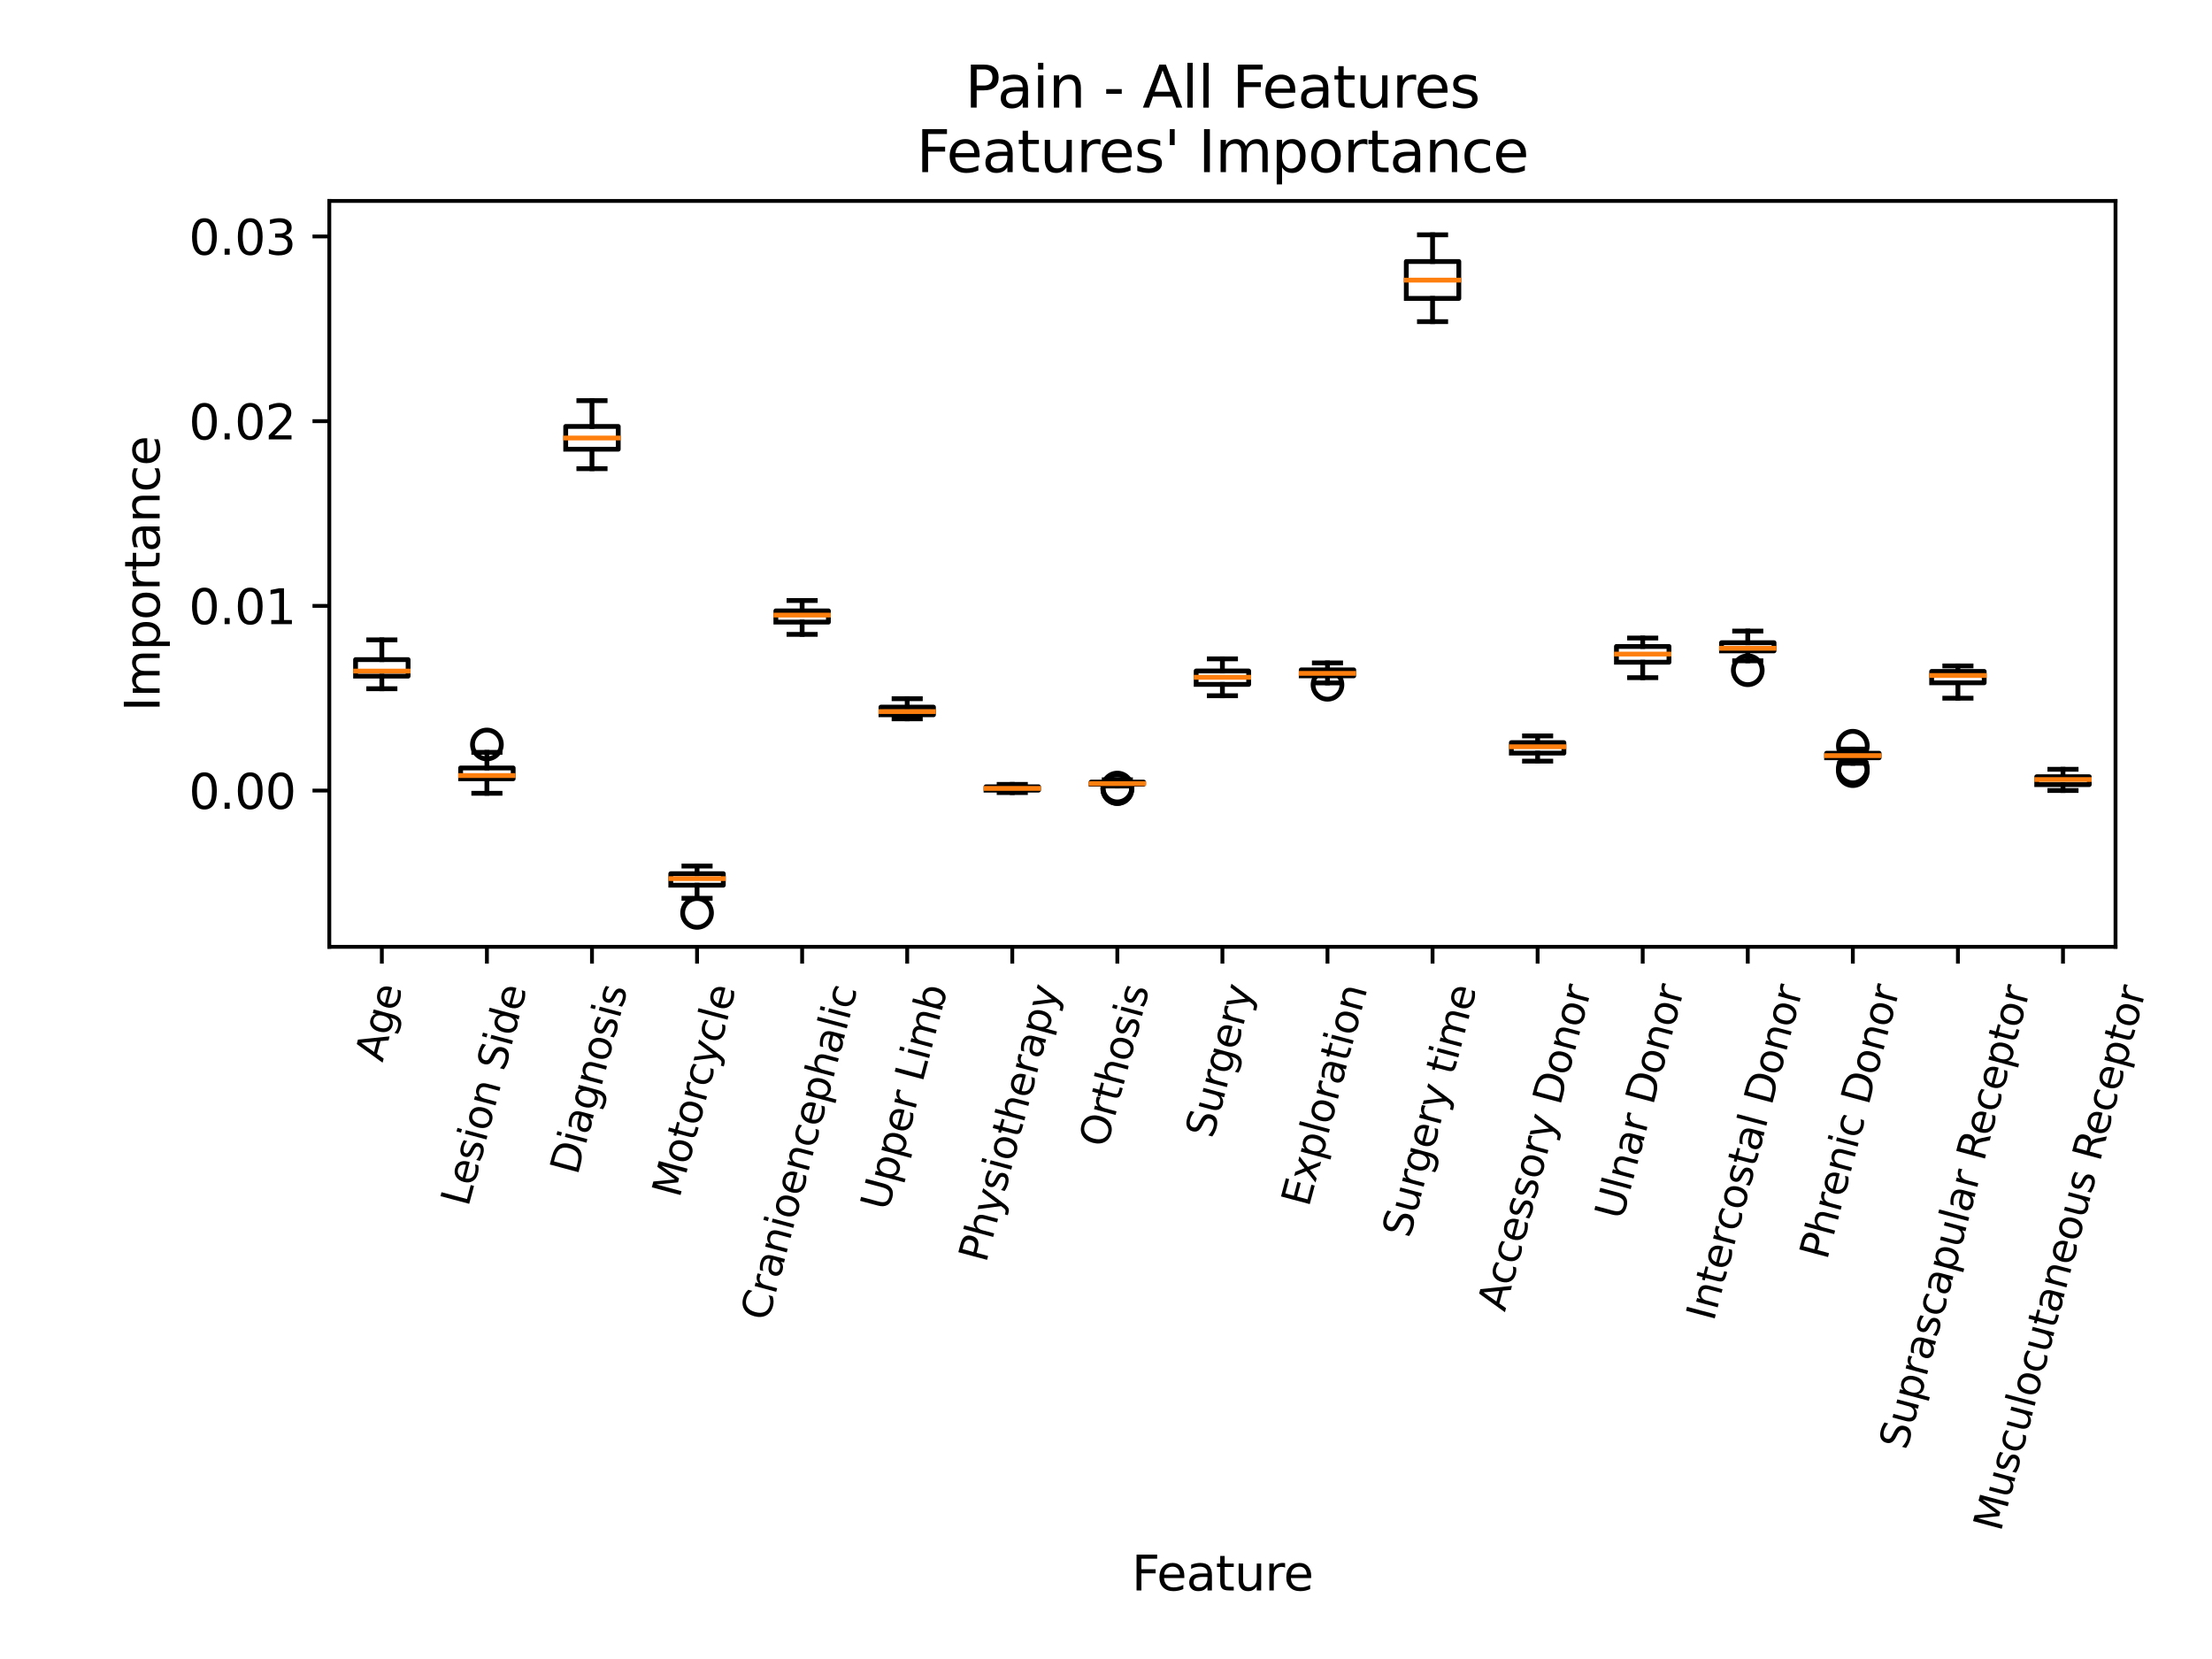 <?xml version="1.0" encoding="utf-8" standalone="no"?>
<!DOCTYPE svg PUBLIC "-//W3C//DTD SVG 1.1//EN"
  "http://www.w3.org/Graphics/SVG/1.1/DTD/svg11.dtd">
<svg xmlns:xlink="http://www.w3.org/1999/xlink" width="460.8pt" height="345.6pt" viewBox="0 0 460.8 345.6" xmlns="http://www.w3.org/2000/svg" version="1.1">
 <defs>
  <style type="text/css">*{stroke-linejoin: round; stroke-linecap: butt}</style>
 </defs>
 <g id="figure_1">
  <g id="patch_1">
   <path d="M 0 345.6 
L 460.8 345.6 
L 460.8 0 
L 0 0 
z
" style="fill: #ffffff"/>
  </g>
  <g id="axes_1">
   <g id="patch_2">
    <path d="M 68.6 197.241 
L 440.702 197.241 
L 440.702 41.856 
L 68.6 41.856 
z
" style="fill: #ffffff"/>
   </g>
   <g id="matplotlib.axis_1">
    <g id="xtick_1">
     <g id="line2d_1">
      <defs>
       <path id="m60491f7a2f" d="M 0 0 
L 0 3.5 
" style="stroke: #000000; stroke-width: 0.8"/>
      </defs>
      <g>
       <use xlink:href="#m60491f7a2f" x="79.544" y="197.241" style="stroke: #000000; stroke-width: 0.8"/>
      </g>
     </g>
     <g id="text_1">
      <!-- Age -->
      <g transform="translate(79.679 221.442)rotate(-75)scale(0.083 -0.083)">
       <defs>
        <path id="DejaVuSans-41" d="M 2188 4044 
L 1331 1722 
L 3047 1722 
L 2188 4044 
z
M 1831 4666 
L 2547 4666 
L 4325 0 
L 3669 0 
L 3244 1197 
L 1141 1197 
L 716 0 
L 50 0 
L 1831 4666 
z
" transform="scale(0.016)"/>
        <path id="DejaVuSans-67" d="M 2906 1791 
Q 2906 2416 2648 2759 
Q 2391 3103 1925 3103 
Q 1463 3103 1205 2759 
Q 947 2416 947 1791 
Q 947 1169 1205 825 
Q 1463 481 1925 481 
Q 2391 481 2648 825 
Q 2906 1169 2906 1791 
z
M 3481 434 
Q 3481 -459 3084 -895 
Q 2688 -1331 1869 -1331 
Q 1566 -1331 1297 -1286 
Q 1028 -1241 775 -1147 
L 775 -588 
Q 1028 -725 1275 -790 
Q 1522 -856 1778 -856 
Q 2344 -856 2625 -561 
Q 2906 -266 2906 331 
L 2906 616 
Q 2728 306 2450 153 
Q 2172 0 1784 0 
Q 1141 0 747 490 
Q 353 981 353 1791 
Q 353 2603 747 3093 
Q 1141 3584 1784 3584 
Q 2172 3584 2450 3431 
Q 2728 3278 2906 2969 
L 2906 3500 
L 3481 3500 
L 3481 434 
z
" transform="scale(0.016)"/>
        <path id="DejaVuSans-65" d="M 3597 1894 
L 3597 1613 
L 953 1613 
Q 991 1019 1311 708 
Q 1631 397 2203 397 
Q 2534 397 2845 478 
Q 3156 559 3463 722 
L 3463 178 
Q 3153 47 2828 -22 
Q 2503 -91 2169 -91 
Q 1331 -91 842 396 
Q 353 884 353 1716 
Q 353 2575 817 3079 
Q 1281 3584 2069 3584 
Q 2775 3584 3186 3129 
Q 3597 2675 3597 1894 
z
M 3022 2063 
Q 3016 2534 2758 2815 
Q 2500 3097 2075 3097 
Q 1594 3097 1305 2825 
Q 1016 2553 972 2059 
L 3022 2063 
z
" transform="scale(0.016)"/>
       </defs>
       <use xlink:href="#DejaVuSans-41"/>
       <use xlink:href="#DejaVuSans-67" x="68.408"/>
       <use xlink:href="#DejaVuSans-65" x="131.885"/>
      </g>
     </g>
    </g>
    <g id="xtick_2">
     <g id="line2d_2">
      <g>
       <use xlink:href="#m60491f7a2f" x="101.433" y="197.241" style="stroke: #000000; stroke-width: 0.8"/>
      </g>
     </g>
     <g id="text_2">
      <!-- Lesion Side -->
      <g transform="translate(97.53 251.581)rotate(-75)scale(0.083 -0.083)">
       <defs>
        <path id="DejaVuSans-4c" d="M 628 4666 
L 1259 4666 
L 1259 531 
L 3531 531 
L 3531 0 
L 628 0 
L 628 4666 
z
" transform="scale(0.016)"/>
        <path id="DejaVuSans-73" d="M 2834 3397 
L 2834 2853 
Q 2591 2978 2328 3040 
Q 2066 3103 1784 3103 
Q 1356 3103 1142 2972 
Q 928 2841 928 2578 
Q 928 2378 1081 2264 
Q 1234 2150 1697 2047 
L 1894 2003 
Q 2506 1872 2764 1633 
Q 3022 1394 3022 966 
Q 3022 478 2636 193 
Q 2250 -91 1575 -91 
Q 1294 -91 989 -36 
Q 684 19 347 128 
L 347 722 
Q 666 556 975 473 
Q 1284 391 1588 391 
Q 1994 391 2212 530 
Q 2431 669 2431 922 
Q 2431 1156 2273 1281 
Q 2116 1406 1581 1522 
L 1381 1569 
Q 847 1681 609 1914 
Q 372 2147 372 2553 
Q 372 3047 722 3315 
Q 1072 3584 1716 3584 
Q 2034 3584 2315 3537 
Q 2597 3491 2834 3397 
z
" transform="scale(0.016)"/>
        <path id="DejaVuSans-69" d="M 603 3500 
L 1178 3500 
L 1178 0 
L 603 0 
L 603 3500 
z
M 603 4863 
L 1178 4863 
L 1178 4134 
L 603 4134 
L 603 4863 
z
" transform="scale(0.016)"/>
        <path id="DejaVuSans-6f" d="M 1959 3097 
Q 1497 3097 1228 2736 
Q 959 2375 959 1747 
Q 959 1119 1226 758 
Q 1494 397 1959 397 
Q 2419 397 2687 759 
Q 2956 1122 2956 1747 
Q 2956 2369 2687 2733 
Q 2419 3097 1959 3097 
z
M 1959 3584 
Q 2709 3584 3137 3096 
Q 3566 2609 3566 1747 
Q 3566 888 3137 398 
Q 2709 -91 1959 -91 
Q 1206 -91 779 398 
Q 353 888 353 1747 
Q 353 2609 779 3096 
Q 1206 3584 1959 3584 
z
" transform="scale(0.016)"/>
        <path id="DejaVuSans-6e" d="M 3513 2113 
L 3513 0 
L 2938 0 
L 2938 2094 
Q 2938 2591 2744 2837 
Q 2550 3084 2163 3084 
Q 1697 3084 1428 2787 
Q 1159 2491 1159 1978 
L 1159 0 
L 581 0 
L 581 3500 
L 1159 3500 
L 1159 2956 
Q 1366 3272 1645 3428 
Q 1925 3584 2291 3584 
Q 2894 3584 3203 3211 
Q 3513 2838 3513 2113 
z
" transform="scale(0.016)"/>
        <path id="DejaVuSans-20" transform="scale(0.016)"/>
        <path id="DejaVuSans-53" d="M 3425 4513 
L 3425 3897 
Q 3066 4069 2747 4153 
Q 2428 4238 2131 4238 
Q 1616 4238 1336 4038 
Q 1056 3838 1056 3469 
Q 1056 3159 1242 3001 
Q 1428 2844 1947 2747 
L 2328 2669 
Q 3034 2534 3370 2195 
Q 3706 1856 3706 1288 
Q 3706 609 3251 259 
Q 2797 -91 1919 -91 
Q 1588 -91 1214 -16 
Q 841 59 441 206 
L 441 856 
Q 825 641 1194 531 
Q 1563 422 1919 422 
Q 2459 422 2753 634 
Q 3047 847 3047 1241 
Q 3047 1584 2836 1778 
Q 2625 1972 2144 2069 
L 1759 2144 
Q 1053 2284 737 2584 
Q 422 2884 422 3419 
Q 422 4038 858 4394 
Q 1294 4750 2059 4750 
Q 2388 4750 2728 4690 
Q 3069 4631 3425 4513 
z
" transform="scale(0.016)"/>
        <path id="DejaVuSans-64" d="M 2906 2969 
L 2906 4863 
L 3481 4863 
L 3481 0 
L 2906 0 
L 2906 525 
Q 2725 213 2448 61 
Q 2172 -91 1784 -91 
Q 1150 -91 751 415 
Q 353 922 353 1747 
Q 353 2572 751 3078 
Q 1150 3584 1784 3584 
Q 2172 3584 2448 3432 
Q 2725 3281 2906 2969 
z
M 947 1747 
Q 947 1113 1208 752 
Q 1469 391 1925 391 
Q 2381 391 2643 752 
Q 2906 1113 2906 1747 
Q 2906 2381 2643 2742 
Q 2381 3103 1925 3103 
Q 1469 3103 1208 2742 
Q 947 2381 947 1747 
z
" transform="scale(0.016)"/>
       </defs>
       <use xlink:href="#DejaVuSans-4c"/>
       <use xlink:href="#DejaVuSans-65" x="53.963"/>
       <use xlink:href="#DejaVuSans-73" x="115.486"/>
       <use xlink:href="#DejaVuSans-69" x="167.586"/>
       <use xlink:href="#DejaVuSans-6f" x="195.369"/>
       <use xlink:href="#DejaVuSans-6e" x="256.551"/>
       <use xlink:href="#DejaVuSans-20" x="319.93"/>
       <use xlink:href="#DejaVuSans-53" x="351.717"/>
       <use xlink:href="#DejaVuSans-69" x="415.193"/>
       <use xlink:href="#DejaVuSans-64" x="442.977"/>
       <use xlink:href="#DejaVuSans-65" x="506.453"/>
      </g>
     </g>
    </g>
    <g id="xtick_3">
     <g id="line2d_3">
      <g>
       <use xlink:href="#m60491f7a2f" x="123.321" y="197.241" style="stroke: #000000; stroke-width: 0.8"/>
      </g>
     </g>
     <g id="text_3">
      <!-- Diagnosis -->
      <g transform="translate(120.301 244.99)rotate(-75)scale(0.083 -0.083)">
       <defs>
        <path id="DejaVuSans-44" d="M 1259 4147 
L 1259 519 
L 2022 519 
Q 2988 519 3436 956 
Q 3884 1394 3884 2338 
Q 3884 3275 3436 3711 
Q 2988 4147 2022 4147 
L 1259 4147 
z
M 628 4666 
L 1925 4666 
Q 3281 4666 3915 4102 
Q 4550 3538 4550 2338 
Q 4550 1131 3912 565 
Q 3275 0 1925 0 
L 628 0 
L 628 4666 
z
" transform="scale(0.016)"/>
        <path id="DejaVuSans-61" d="M 2194 1759 
Q 1497 1759 1228 1600 
Q 959 1441 959 1056 
Q 959 750 1161 570 
Q 1363 391 1709 391 
Q 2188 391 2477 730 
Q 2766 1069 2766 1631 
L 2766 1759 
L 2194 1759 
z
M 3341 1997 
L 3341 0 
L 2766 0 
L 2766 531 
Q 2569 213 2275 61 
Q 1981 -91 1556 -91 
Q 1019 -91 701 211 
Q 384 513 384 1019 
Q 384 1609 779 1909 
Q 1175 2209 1959 2209 
L 2766 2209 
L 2766 2266 
Q 2766 2663 2505 2880 
Q 2244 3097 1772 3097 
Q 1472 3097 1187 3025 
Q 903 2953 641 2809 
L 641 3341 
Q 956 3463 1253 3523 
Q 1550 3584 1831 3584 
Q 2591 3584 2966 3190 
Q 3341 2797 3341 1997 
z
" transform="scale(0.016)"/>
       </defs>
       <use xlink:href="#DejaVuSans-44"/>
       <use xlink:href="#DejaVuSans-69" x="77.002"/>
       <use xlink:href="#DejaVuSans-61" x="104.785"/>
       <use xlink:href="#DejaVuSans-67" x="166.064"/>
       <use xlink:href="#DejaVuSans-6e" x="229.541"/>
       <use xlink:href="#DejaVuSans-6f" x="292.92"/>
       <use xlink:href="#DejaVuSans-73" x="354.102"/>
       <use xlink:href="#DejaVuSans-69" x="406.201"/>
       <use xlink:href="#DejaVuSans-73" x="433.984"/>
      </g>
     </g>
    </g>
    <g id="xtick_4">
     <g id="line2d_4">
      <g>
       <use xlink:href="#m60491f7a2f" x="145.209" y="197.241" style="stroke: #000000; stroke-width: 0.8"/>
      </g>
     </g>
     <g id="text_4">
      <!-- Motorcycle -->
      <g transform="translate(141.553 249.746)rotate(-75)scale(0.083 -0.083)">
       <defs>
        <path id="DejaVuSans-4d" d="M 628 4666 
L 1569 4666 
L 2759 1491 
L 3956 4666 
L 4897 4666 
L 4897 0 
L 4281 0 
L 4281 4097 
L 3078 897 
L 2444 897 
L 1241 4097 
L 1241 0 
L 628 0 
L 628 4666 
z
" transform="scale(0.016)"/>
        <path id="DejaVuSans-74" d="M 1172 4494 
L 1172 3500 
L 2356 3500 
L 2356 3053 
L 1172 3053 
L 1172 1153 
Q 1172 725 1289 603 
Q 1406 481 1766 481 
L 2356 481 
L 2356 0 
L 1766 0 
Q 1100 0 847 248 
Q 594 497 594 1153 
L 594 3053 
L 172 3053 
L 172 3500 
L 594 3500 
L 594 4494 
L 1172 4494 
z
" transform="scale(0.016)"/>
        <path id="DejaVuSans-72" d="M 2631 2963 
Q 2534 3019 2420 3045 
Q 2306 3072 2169 3072 
Q 1681 3072 1420 2755 
Q 1159 2438 1159 1844 
L 1159 0 
L 581 0 
L 581 3500 
L 1159 3500 
L 1159 2956 
Q 1341 3275 1631 3429 
Q 1922 3584 2338 3584 
Q 2397 3584 2469 3576 
Q 2541 3569 2628 3553 
L 2631 2963 
z
" transform="scale(0.016)"/>
        <path id="DejaVuSans-63" d="M 3122 3366 
L 3122 2828 
Q 2878 2963 2633 3030 
Q 2388 3097 2138 3097 
Q 1578 3097 1268 2742 
Q 959 2388 959 1747 
Q 959 1106 1268 751 
Q 1578 397 2138 397 
Q 2388 397 2633 464 
Q 2878 531 3122 666 
L 3122 134 
Q 2881 22 2623 -34 
Q 2366 -91 2075 -91 
Q 1284 -91 818 406 
Q 353 903 353 1747 
Q 353 2603 823 3093 
Q 1294 3584 2113 3584 
Q 2378 3584 2631 3529 
Q 2884 3475 3122 3366 
z
" transform="scale(0.016)"/>
        <path id="DejaVuSans-79" d="M 2059 -325 
Q 1816 -950 1584 -1140 
Q 1353 -1331 966 -1331 
L 506 -1331 
L 506 -850 
L 844 -850 
Q 1081 -850 1212 -737 
Q 1344 -625 1503 -206 
L 1606 56 
L 191 3500 
L 800 3500 
L 1894 763 
L 2988 3500 
L 3597 3500 
L 2059 -325 
z
" transform="scale(0.016)"/>
        <path id="DejaVuSans-6c" d="M 603 4863 
L 1178 4863 
L 1178 0 
L 603 0 
L 603 4863 
z
" transform="scale(0.016)"/>
       </defs>
       <use xlink:href="#DejaVuSans-4d"/>
       <use xlink:href="#DejaVuSans-6f" x="86.279"/>
       <use xlink:href="#DejaVuSans-74" x="147.461"/>
       <use xlink:href="#DejaVuSans-6f" x="186.67"/>
       <use xlink:href="#DejaVuSans-72" x="247.852"/>
       <use xlink:href="#DejaVuSans-63" x="286.715"/>
       <use xlink:href="#DejaVuSans-79" x="341.695"/>
       <use xlink:href="#DejaVuSans-63" x="400.875"/>
       <use xlink:href="#DejaVuSans-6c" x="455.855"/>
       <use xlink:href="#DejaVuSans-65" x="483.639"/>
      </g>
     </g>
    </g>
    <g id="xtick_5">
     <g id="line2d_5">
      <g>
       <use xlink:href="#m60491f7a2f" x="167.098" y="197.241" style="stroke: #000000; stroke-width: 0.8"/>
      </g>
     </g>
     <g id="text_5">
      <!-- Cranioencephalic -->
      <g transform="translate(159.997 275.452)rotate(-75)scale(0.083 -0.083)">
       <defs>
        <path id="DejaVuSans-43" d="M 4122 4306 
L 4122 3641 
Q 3803 3938 3442 4084 
Q 3081 4231 2675 4231 
Q 1875 4231 1450 3742 
Q 1025 3253 1025 2328 
Q 1025 1406 1450 917 
Q 1875 428 2675 428 
Q 3081 428 3442 575 
Q 3803 722 4122 1019 
L 4122 359 
Q 3791 134 3420 21 
Q 3050 -91 2638 -91 
Q 1578 -91 968 557 
Q 359 1206 359 2328 
Q 359 3453 968 4101 
Q 1578 4750 2638 4750 
Q 3056 4750 3426 4639 
Q 3797 4528 4122 4306 
z
" transform="scale(0.016)"/>
        <path id="DejaVuSans-70" d="M 1159 525 
L 1159 -1331 
L 581 -1331 
L 581 3500 
L 1159 3500 
L 1159 2969 
Q 1341 3281 1617 3432 
Q 1894 3584 2278 3584 
Q 2916 3584 3314 3078 
Q 3713 2572 3713 1747 
Q 3713 922 3314 415 
Q 2916 -91 2278 -91 
Q 1894 -91 1617 61 
Q 1341 213 1159 525 
z
M 3116 1747 
Q 3116 2381 2855 2742 
Q 2594 3103 2138 3103 
Q 1681 3103 1420 2742 
Q 1159 2381 1159 1747 
Q 1159 1113 1420 752 
Q 1681 391 2138 391 
Q 2594 391 2855 752 
Q 3116 1113 3116 1747 
z
" transform="scale(0.016)"/>
        <path id="DejaVuSans-68" d="M 3513 2113 
L 3513 0 
L 2938 0 
L 2938 2094 
Q 2938 2591 2744 2837 
Q 2550 3084 2163 3084 
Q 1697 3084 1428 2787 
Q 1159 2491 1159 1978 
L 1159 0 
L 581 0 
L 581 4863 
L 1159 4863 
L 1159 2956 
Q 1366 3272 1645 3428 
Q 1925 3584 2291 3584 
Q 2894 3584 3203 3211 
Q 3513 2838 3513 2113 
z
" transform="scale(0.016)"/>
       </defs>
       <use xlink:href="#DejaVuSans-43"/>
       <use xlink:href="#DejaVuSans-72" x="69.824"/>
       <use xlink:href="#DejaVuSans-61" x="110.938"/>
       <use xlink:href="#DejaVuSans-6e" x="172.217"/>
       <use xlink:href="#DejaVuSans-69" x="235.596"/>
       <use xlink:href="#DejaVuSans-6f" x="263.379"/>
       <use xlink:href="#DejaVuSans-65" x="324.561"/>
       <use xlink:href="#DejaVuSans-6e" x="386.084"/>
       <use xlink:href="#DejaVuSans-63" x="449.463"/>
       <use xlink:href="#DejaVuSans-65" x="504.443"/>
       <use xlink:href="#DejaVuSans-70" x="565.967"/>
       <use xlink:href="#DejaVuSans-68" x="629.443"/>
       <use xlink:href="#DejaVuSans-61" x="692.822"/>
       <use xlink:href="#DejaVuSans-6c" x="754.102"/>
       <use xlink:href="#DejaVuSans-69" x="781.885"/>
       <use xlink:href="#DejaVuSans-63" x="809.668"/>
      </g>
     </g>
    </g>
    <g id="xtick_6">
     <g id="line2d_6">
      <g>
       <use xlink:href="#m60491f7a2f" x="188.986" y="197.241" style="stroke: #000000; stroke-width: 0.8"/>
      </g>
     </g>
     <g id="text_6">
      <!-- Upper Limb -->
      <g transform="translate(184.965 252.464)rotate(-75)scale(0.083 -0.083)">
       <defs>
        <path id="DejaVuSans-55" d="M 556 4666 
L 1191 4666 
L 1191 1831 
Q 1191 1081 1462 751 
Q 1734 422 2344 422 
Q 2950 422 3222 751 
Q 3494 1081 3494 1831 
L 3494 4666 
L 4128 4666 
L 4128 1753 
Q 4128 841 3676 375 
Q 3225 -91 2344 -91 
Q 1459 -91 1007 375 
Q 556 841 556 1753 
L 556 4666 
z
" transform="scale(0.016)"/>
        <path id="DejaVuSans-6d" d="M 3328 2828 
Q 3544 3216 3844 3400 
Q 4144 3584 4550 3584 
Q 5097 3584 5394 3201 
Q 5691 2819 5691 2113 
L 5691 0 
L 5113 0 
L 5113 2094 
Q 5113 2597 4934 2840 
Q 4756 3084 4391 3084 
Q 3944 3084 3684 2787 
Q 3425 2491 3425 1978 
L 3425 0 
L 2847 0 
L 2847 2094 
Q 2847 2600 2669 2842 
Q 2491 3084 2119 3084 
Q 1678 3084 1418 2786 
Q 1159 2488 1159 1978 
L 1159 0 
L 581 0 
L 581 3500 
L 1159 3500 
L 1159 2956 
Q 1356 3278 1631 3431 
Q 1906 3584 2284 3584 
Q 2666 3584 2933 3390 
Q 3200 3197 3328 2828 
z
" transform="scale(0.016)"/>
        <path id="DejaVuSans-62" d="M 3116 1747 
Q 3116 2381 2855 2742 
Q 2594 3103 2138 3103 
Q 1681 3103 1420 2742 
Q 1159 2381 1159 1747 
Q 1159 1113 1420 752 
Q 1681 391 2138 391 
Q 2594 391 2855 752 
Q 3116 1113 3116 1747 
z
M 1159 2969 
Q 1341 3281 1617 3432 
Q 1894 3584 2278 3584 
Q 2916 3584 3314 3078 
Q 3713 2572 3713 1747 
Q 3713 922 3314 415 
Q 2916 -91 2278 -91 
Q 1894 -91 1617 61 
Q 1341 213 1159 525 
L 1159 0 
L 581 0 
L 581 4863 
L 1159 4863 
L 1159 2969 
z
" transform="scale(0.016)"/>
       </defs>
       <use xlink:href="#DejaVuSans-55"/>
       <use xlink:href="#DejaVuSans-70" x="73.193"/>
       <use xlink:href="#DejaVuSans-70" x="136.67"/>
       <use xlink:href="#DejaVuSans-65" x="200.146"/>
       <use xlink:href="#DejaVuSans-72" x="261.67"/>
       <use xlink:href="#DejaVuSans-20" x="302.783"/>
       <use xlink:href="#DejaVuSans-4c" x="334.57"/>
       <use xlink:href="#DejaVuSans-69" x="390.283"/>
       <use xlink:href="#DejaVuSans-6d" x="418.066"/>
       <use xlink:href="#DejaVuSans-62" x="515.479"/>
      </g>
     </g>
    </g>
    <g id="xtick_7">
     <g id="line2d_7">
      <g>
       <use xlink:href="#m60491f7a2f" x="210.874" y="197.241" style="stroke: #000000; stroke-width: 0.8"/>
      </g>
     </g>
     <g id="text_7">
      <!-- Physiotherapy -->
      <g transform="translate(205.408 263.256)rotate(-75)scale(0.083 -0.083)">
       <defs>
        <path id="DejaVuSans-50" d="M 1259 4147 
L 1259 2394 
L 2053 2394 
Q 2494 2394 2734 2622 
Q 2975 2850 2975 3272 
Q 2975 3691 2734 3919 
Q 2494 4147 2053 4147 
L 1259 4147 
z
M 628 4666 
L 2053 4666 
Q 2838 4666 3239 4311 
Q 3641 3956 3641 3272 
Q 3641 2581 3239 2228 
Q 2838 1875 2053 1875 
L 1259 1875 
L 1259 0 
L 628 0 
L 628 4666 
z
" transform="scale(0.016)"/>
       </defs>
       <use xlink:href="#DejaVuSans-50"/>
       <use xlink:href="#DejaVuSans-68" x="60.303"/>
       <use xlink:href="#DejaVuSans-79" x="123.682"/>
       <use xlink:href="#DejaVuSans-73" x="182.861"/>
       <use xlink:href="#DejaVuSans-69" x="234.961"/>
       <use xlink:href="#DejaVuSans-6f" x="262.744"/>
       <use xlink:href="#DejaVuSans-74" x="323.926"/>
       <use xlink:href="#DejaVuSans-68" x="363.135"/>
       <use xlink:href="#DejaVuSans-65" x="426.514"/>
       <use xlink:href="#DejaVuSans-72" x="488.037"/>
       <use xlink:href="#DejaVuSans-61" x="529.15"/>
       <use xlink:href="#DejaVuSans-70" x="590.43"/>
       <use xlink:href="#DejaVuSans-79" x="653.906"/>
      </g>
     </g>
    </g>
    <g id="xtick_8">
     <g id="line2d_8">
      <g>
       <use xlink:href="#m60491f7a2f" x="232.763" y="197.241" style="stroke: #000000; stroke-width: 0.8"/>
      </g>
     </g>
     <g id="text_8">
      <!-- Orthosis -->
      <g transform="translate(230.503 239.316)rotate(-75)scale(0.083 -0.083)">
       <defs>
        <path id="DejaVuSans-4f" d="M 2522 4238 
Q 1834 4238 1429 3725 
Q 1025 3213 1025 2328 
Q 1025 1447 1429 934 
Q 1834 422 2522 422 
Q 3209 422 3611 934 
Q 4013 1447 4013 2328 
Q 4013 3213 3611 3725 
Q 3209 4238 2522 4238 
z
M 2522 4750 
Q 3503 4750 4090 4092 
Q 4678 3434 4678 2328 
Q 4678 1225 4090 567 
Q 3503 -91 2522 -91 
Q 1538 -91 948 565 
Q 359 1222 359 2328 
Q 359 3434 948 4092 
Q 1538 4750 2522 4750 
z
" transform="scale(0.016)"/>
       </defs>
       <use xlink:href="#DejaVuSans-4f"/>
       <use xlink:href="#DejaVuSans-72" x="78.711"/>
       <use xlink:href="#DejaVuSans-74" x="119.824"/>
       <use xlink:href="#DejaVuSans-68" x="159.033"/>
       <use xlink:href="#DejaVuSans-6f" x="222.412"/>
       <use xlink:href="#DejaVuSans-73" x="283.594"/>
       <use xlink:href="#DejaVuSans-69" x="335.693"/>
       <use xlink:href="#DejaVuSans-73" x="363.477"/>
      </g>
     </g>
    </g>
    <g id="xtick_9">
     <g id="line2d_9">
      <g>
       <use xlink:href="#m60491f7a2f" x="254.651" y="197.241" style="stroke: #000000; stroke-width: 0.8"/>
      </g>
     </g>
     <g id="text_9">
      <!-- Surgery -->
      <g transform="translate(252.651 237.382)rotate(-75)scale(0.083 -0.083)">
       <defs>
        <path id="DejaVuSans-75" d="M 544 1381 
L 544 3500 
L 1119 3500 
L 1119 1403 
Q 1119 906 1312 657 
Q 1506 409 1894 409 
Q 2359 409 2629 706 
Q 2900 1003 2900 1516 
L 2900 3500 
L 3475 3500 
L 3475 0 
L 2900 0 
L 2900 538 
Q 2691 219 2414 64 
Q 2138 -91 1772 -91 
Q 1169 -91 856 284 
Q 544 659 544 1381 
z
M 1991 3584 
L 1991 3584 
z
" transform="scale(0.016)"/>
       </defs>
       <use xlink:href="#DejaVuSans-53"/>
       <use xlink:href="#DejaVuSans-75" x="63.477"/>
       <use xlink:href="#DejaVuSans-72" x="126.855"/>
       <use xlink:href="#DejaVuSans-67" x="166.219"/>
       <use xlink:href="#DejaVuSans-65" x="229.695"/>
       <use xlink:href="#DejaVuSans-72" x="291.219"/>
       <use xlink:href="#DejaVuSans-79" x="332.332"/>
      </g>
     </g>
    </g>
    <g id="xtick_10">
     <g id="line2d_10">
      <g>
       <use xlink:href="#m60491f7a2f" x="276.54" y="197.241" style="stroke: #000000; stroke-width: 0.8"/>
      </g>
     </g>
     <g id="text_10">
      <!-- Exploration -->
      <g transform="translate(272.629 251.643)rotate(-75)scale(0.083 -0.083)">
       <defs>
        <path id="DejaVuSans-45" d="M 628 4666 
L 3578 4666 
L 3578 4134 
L 1259 4134 
L 1259 2753 
L 3481 2753 
L 3481 2222 
L 1259 2222 
L 1259 531 
L 3634 531 
L 3634 0 
L 628 0 
L 628 4666 
z
" transform="scale(0.016)"/>
        <path id="DejaVuSans-78" d="M 3513 3500 
L 2247 1797 
L 3578 0 
L 2900 0 
L 1881 1375 
L 863 0 
L 184 0 
L 1544 1831 
L 300 3500 
L 978 3500 
L 1906 2253 
L 2834 3500 
L 3513 3500 
z
" transform="scale(0.016)"/>
       </defs>
       <use xlink:href="#DejaVuSans-45"/>
       <use xlink:href="#DejaVuSans-78" x="63.184"/>
       <use xlink:href="#DejaVuSans-70" x="122.363"/>
       <use xlink:href="#DejaVuSans-6c" x="185.84"/>
       <use xlink:href="#DejaVuSans-6f" x="213.623"/>
       <use xlink:href="#DejaVuSans-72" x="274.805"/>
       <use xlink:href="#DejaVuSans-61" x="315.918"/>
       <use xlink:href="#DejaVuSans-74" x="377.197"/>
       <use xlink:href="#DejaVuSans-69" x="416.406"/>
       <use xlink:href="#DejaVuSans-6f" x="444.189"/>
       <use xlink:href="#DejaVuSans-6e" x="505.371"/>
      </g>
     </g>
    </g>
    <g id="xtick_11">
     <g id="line2d_11">
      <g>
       <use xlink:href="#m60491f7a2f" x="298.428" y="197.241" style="stroke: #000000; stroke-width: 0.8"/>
      </g>
     </g>
     <g id="text_11">
      <!-- Surgery time -->
      <g transform="translate(293.65 258.118)rotate(-75)scale(0.083 -0.083)">
       <use xlink:href="#DejaVuSans-53"/>
       <use xlink:href="#DejaVuSans-75" x="63.477"/>
       <use xlink:href="#DejaVuSans-72" x="126.855"/>
       <use xlink:href="#DejaVuSans-67" x="166.219"/>
       <use xlink:href="#DejaVuSans-65" x="229.695"/>
       <use xlink:href="#DejaVuSans-72" x="291.219"/>
       <use xlink:href="#DejaVuSans-79" x="332.332"/>
       <use xlink:href="#DejaVuSans-20" x="391.512"/>
       <use xlink:href="#DejaVuSans-74" x="423.299"/>
       <use xlink:href="#DejaVuSans-69" x="462.508"/>
       <use xlink:href="#DejaVuSans-6d" x="490.291"/>
       <use xlink:href="#DejaVuSans-65" x="587.703"/>
      </g>
     </g>
    </g>
    <g id="xtick_12">
     <g id="line2d_12">
      <g>
       <use xlink:href="#m60491f7a2f" x="320.316" y="197.241" style="stroke: #000000; stroke-width: 0.8"/>
      </g>
     </g>
     <g id="text_12">
      <!-- Accessory Donor -->
      <g transform="translate(313.487 273.424)rotate(-75)scale(0.083 -0.083)">
       <use xlink:href="#DejaVuSans-41"/>
       <use xlink:href="#DejaVuSans-63" x="66.658"/>
       <use xlink:href="#DejaVuSans-63" x="121.639"/>
       <use xlink:href="#DejaVuSans-65" x="176.619"/>
       <use xlink:href="#DejaVuSans-73" x="238.143"/>
       <use xlink:href="#DejaVuSans-73" x="290.242"/>
       <use xlink:href="#DejaVuSans-6f" x="342.342"/>
       <use xlink:href="#DejaVuSans-72" x="403.523"/>
       <use xlink:href="#DejaVuSans-79" x="444.637"/>
       <use xlink:href="#DejaVuSans-20" x="503.816"/>
       <use xlink:href="#DejaVuSans-44" x="535.604"/>
       <use xlink:href="#DejaVuSans-6f" x="612.605"/>
       <use xlink:href="#DejaVuSans-6e" x="673.787"/>
       <use xlink:href="#DejaVuSans-6f" x="737.166"/>
       <use xlink:href="#DejaVuSans-72" x="798.348"/>
      </g>
     </g>
    </g>
    <g id="xtick_13">
     <g id="line2d_13">
      <g>
       <use xlink:href="#m60491f7a2f" x="342.205" y="197.241" style="stroke: #000000; stroke-width: 0.8"/>
      </g>
     </g>
     <g id="text_13">
      <!-- Ulnar Donor -->
      <g transform="translate(337.931 254.347)rotate(-75)scale(0.083 -0.083)">
       <use xlink:href="#DejaVuSans-55"/>
       <use xlink:href="#DejaVuSans-6c" x="73.193"/>
       <use xlink:href="#DejaVuSans-6e" x="100.977"/>
       <use xlink:href="#DejaVuSans-61" x="164.355"/>
       <use xlink:href="#DejaVuSans-72" x="225.635"/>
       <use xlink:href="#DejaVuSans-20" x="266.748"/>
       <use xlink:href="#DejaVuSans-44" x="298.535"/>
       <use xlink:href="#DejaVuSans-6f" x="375.537"/>
       <use xlink:href="#DejaVuSans-6e" x="436.719"/>
       <use xlink:href="#DejaVuSans-6f" x="500.098"/>
       <use xlink:href="#DejaVuSans-72" x="561.279"/>
      </g>
     </g>
    </g>
    <g id="xtick_14">
     <g id="line2d_14">
      <g>
       <use xlink:href="#m60491f7a2f" x="364.093" y="197.241" style="stroke: #000000; stroke-width: 0.8"/>
      </g>
     </g>
     <g id="text_14">
      <!-- Intercostal Donor -->
      <g transform="translate(356.993 275.45)rotate(-75)scale(0.083 -0.083)">
       <defs>
        <path id="DejaVuSans-49" d="M 628 4666 
L 1259 4666 
L 1259 0 
L 628 0 
L 628 4666 
z
" transform="scale(0.016)"/>
       </defs>
       <use xlink:href="#DejaVuSans-49"/>
       <use xlink:href="#DejaVuSans-6e" x="29.492"/>
       <use xlink:href="#DejaVuSans-74" x="92.871"/>
       <use xlink:href="#DejaVuSans-65" x="132.08"/>
       <use xlink:href="#DejaVuSans-72" x="193.604"/>
       <use xlink:href="#DejaVuSans-63" x="232.467"/>
       <use xlink:href="#DejaVuSans-6f" x="287.447"/>
       <use xlink:href="#DejaVuSans-73" x="348.629"/>
       <use xlink:href="#DejaVuSans-74" x="400.729"/>
       <use xlink:href="#DejaVuSans-61" x="439.938"/>
       <use xlink:href="#DejaVuSans-6c" x="501.217"/>
       <use xlink:href="#DejaVuSans-20" x="529"/>
       <use xlink:href="#DejaVuSans-44" x="560.787"/>
       <use xlink:href="#DejaVuSans-6f" x="637.789"/>
       <use xlink:href="#DejaVuSans-6e" x="698.971"/>
       <use xlink:href="#DejaVuSans-6f" x="762.35"/>
       <use xlink:href="#DejaVuSans-72" x="823.531"/>
      </g>
     </g>
    </g>
    <g id="xtick_15">
     <g id="line2d_15">
      <g>
       <use xlink:href="#m60491f7a2f" x="385.981" y="197.241" style="stroke: #000000; stroke-width: 0.8"/>
      </g>
     </g>
     <g id="text_15">
      <!-- Phrenic Donor -->
      <g transform="translate(380.593 262.672)rotate(-75)scale(0.083 -0.083)">
       <use xlink:href="#DejaVuSans-50"/>
       <use xlink:href="#DejaVuSans-68" x="60.303"/>
       <use xlink:href="#DejaVuSans-72" x="123.682"/>
       <use xlink:href="#DejaVuSans-65" x="162.545"/>
       <use xlink:href="#DejaVuSans-6e" x="224.068"/>
       <use xlink:href="#DejaVuSans-69" x="287.447"/>
       <use xlink:href="#DejaVuSans-63" x="315.23"/>
       <use xlink:href="#DejaVuSans-20" x="370.211"/>
       <use xlink:href="#DejaVuSans-44" x="401.998"/>
       <use xlink:href="#DejaVuSans-6f" x="479"/>
       <use xlink:href="#DejaVuSans-6e" x="540.182"/>
       <use xlink:href="#DejaVuSans-6f" x="603.561"/>
       <use xlink:href="#DejaVuSans-72" x="664.742"/>
      </g>
     </g>
    </g>
    <g id="xtick_16">
     <g id="line2d_16">
      <g>
       <use xlink:href="#m60491f7a2f" x="407.87" y="197.241" style="stroke: #000000; stroke-width: 0.8"/>
      </g>
     </g>
     <g id="text_16">
      <!-- Suprascapular Receptor -->
      <g transform="translate(397.177 302.266)rotate(-75)scale(0.083 -0.083)">
       <defs>
        <path id="DejaVuSans-52" d="M 2841 2188 
Q 3044 2119 3236 1894 
Q 3428 1669 3622 1275 
L 4263 0 
L 3584 0 
L 2988 1197 
Q 2756 1666 2539 1819 
Q 2322 1972 1947 1972 
L 1259 1972 
L 1259 0 
L 628 0 
L 628 4666 
L 2053 4666 
Q 2853 4666 3247 4331 
Q 3641 3997 3641 3322 
Q 3641 2881 3436 2590 
Q 3231 2300 2841 2188 
z
M 1259 4147 
L 1259 2491 
L 2053 2491 
Q 2509 2491 2742 2702 
Q 2975 2913 2975 3322 
Q 2975 3731 2742 3939 
Q 2509 4147 2053 4147 
L 1259 4147 
z
" transform="scale(0.016)"/>
       </defs>
       <use xlink:href="#DejaVuSans-53"/>
       <use xlink:href="#DejaVuSans-75" x="63.477"/>
       <use xlink:href="#DejaVuSans-70" x="126.855"/>
       <use xlink:href="#DejaVuSans-72" x="190.332"/>
       <use xlink:href="#DejaVuSans-61" x="231.445"/>
       <use xlink:href="#DejaVuSans-73" x="292.725"/>
       <use xlink:href="#DejaVuSans-63" x="344.824"/>
       <use xlink:href="#DejaVuSans-61" x="399.805"/>
       <use xlink:href="#DejaVuSans-70" x="461.084"/>
       <use xlink:href="#DejaVuSans-75" x="524.561"/>
       <use xlink:href="#DejaVuSans-6c" x="587.939"/>
       <use xlink:href="#DejaVuSans-61" x="615.723"/>
       <use xlink:href="#DejaVuSans-72" x="677.002"/>
       <use xlink:href="#DejaVuSans-20" x="718.115"/>
       <use xlink:href="#DejaVuSans-52" x="749.902"/>
       <use xlink:href="#DejaVuSans-65" x="814.885"/>
       <use xlink:href="#DejaVuSans-63" x="876.408"/>
       <use xlink:href="#DejaVuSans-65" x="931.389"/>
       <use xlink:href="#DejaVuSans-70" x="992.912"/>
       <use xlink:href="#DejaVuSans-74" x="1056.389"/>
       <use xlink:href="#DejaVuSans-6f" x="1095.598"/>
       <use xlink:href="#DejaVuSans-72" x="1156.779"/>
      </g>
     </g>
    </g>
    <g id="xtick_17">
     <g id="line2d_17">
      <g>
       <use xlink:href="#m60491f7a2f" x="429.758" y="197.241" style="stroke: #000000; stroke-width: 0.8"/>
      </g>
     </g>
     <g id="text_17">
      <!-- Musculocutaneous Receptor -->
      <g transform="translate(416.787 319.272)rotate(-75)scale(0.083 -0.083)">
       <use xlink:href="#DejaVuSans-4d"/>
       <use xlink:href="#DejaVuSans-75" x="86.279"/>
       <use xlink:href="#DejaVuSans-73" x="149.658"/>
       <use xlink:href="#DejaVuSans-63" x="201.758"/>
       <use xlink:href="#DejaVuSans-75" x="256.738"/>
       <use xlink:href="#DejaVuSans-6c" x="320.117"/>
       <use xlink:href="#DejaVuSans-6f" x="347.9"/>
       <use xlink:href="#DejaVuSans-63" x="409.082"/>
       <use xlink:href="#DejaVuSans-75" x="464.062"/>
       <use xlink:href="#DejaVuSans-74" x="527.441"/>
       <use xlink:href="#DejaVuSans-61" x="566.65"/>
       <use xlink:href="#DejaVuSans-6e" x="627.93"/>
       <use xlink:href="#DejaVuSans-65" x="691.309"/>
       <use xlink:href="#DejaVuSans-6f" x="752.832"/>
       <use xlink:href="#DejaVuSans-75" x="814.014"/>
       <use xlink:href="#DejaVuSans-73" x="877.393"/>
       <use xlink:href="#DejaVuSans-20" x="929.492"/>
       <use xlink:href="#DejaVuSans-52" x="961.279"/>
       <use xlink:href="#DejaVuSans-65" x="1026.262"/>
       <use xlink:href="#DejaVuSans-63" x="1087.785"/>
       <use xlink:href="#DejaVuSans-65" x="1142.766"/>
       <use xlink:href="#DejaVuSans-70" x="1204.289"/>
       <use xlink:href="#DejaVuSans-74" x="1267.766"/>
       <use xlink:href="#DejaVuSans-6f" x="1306.975"/>
       <use xlink:href="#DejaVuSans-72" x="1368.156"/>
      </g>
     </g>
    </g>
    <g id="text_18">
     <!-- Feature -->
     <g transform="translate(235.761 331.319)scale(0.1 -0.1)">
      <defs>
       <path id="DejaVuSans-46" d="M 628 4666 
L 3309 4666 
L 3309 4134 
L 1259 4134 
L 1259 2759 
L 3109 2759 
L 3109 2228 
L 1259 2228 
L 1259 0 
L 628 0 
L 628 4666 
z
" transform="scale(0.016)"/>
      </defs>
      <use xlink:href="#DejaVuSans-46"/>
      <use xlink:href="#DejaVuSans-65" x="52.02"/>
      <use xlink:href="#DejaVuSans-61" x="113.543"/>
      <use xlink:href="#DejaVuSans-74" x="174.822"/>
      <use xlink:href="#DejaVuSans-75" x="214.031"/>
      <use xlink:href="#DejaVuSans-72" x="277.41"/>
      <use xlink:href="#DejaVuSans-65" x="316.273"/>
     </g>
    </g>
   </g>
   <g id="matplotlib.axis_2">
    <g id="ytick_1">
     <g id="line2d_18">
      <defs>
       <path id="mf05c36a542" d="M 0 0 
L -3.5 0 
" style="stroke: #000000; stroke-width: 0.8"/>
      </defs>
      <g>
       <use xlink:href="#mf05c36a542" x="68.6" y="164.693" style="stroke: #000000; stroke-width: 0.8"/>
      </g>
     </g>
     <g id="text_19">
      <!-- 0.00 -->
      <g transform="translate(39.334 168.492)scale(0.1 -0.1)">
       <defs>
        <path id="DejaVuSans-30" d="M 2034 4250 
Q 1547 4250 1301 3770 
Q 1056 3291 1056 2328 
Q 1056 1369 1301 889 
Q 1547 409 2034 409 
Q 2525 409 2770 889 
Q 3016 1369 3016 2328 
Q 3016 3291 2770 3770 
Q 2525 4250 2034 4250 
z
M 2034 4750 
Q 2819 4750 3233 4129 
Q 3647 3509 3647 2328 
Q 3647 1150 3233 529 
Q 2819 -91 2034 -91 
Q 1250 -91 836 529 
Q 422 1150 422 2328 
Q 422 3509 836 4129 
Q 1250 4750 2034 4750 
z
" transform="scale(0.016)"/>
        <path id="DejaVuSans-2e" d="M 684 794 
L 1344 794 
L 1344 0 
L 684 0 
L 684 794 
z
" transform="scale(0.016)"/>
       </defs>
       <use xlink:href="#DejaVuSans-30"/>
       <use xlink:href="#DejaVuSans-2e" x="63.623"/>
       <use xlink:href="#DejaVuSans-30" x="95.41"/>
       <use xlink:href="#DejaVuSans-30" x="159.033"/>
      </g>
     </g>
    </g>
    <g id="ytick_2">
     <g id="line2d_19">
      <g>
       <use xlink:href="#mf05c36a542" x="68.6" y="126.215" style="stroke: #000000; stroke-width: 0.8"/>
      </g>
     </g>
     <g id="text_20">
      <!-- 0.01 -->
      <g transform="translate(39.334 130.014)scale(0.1 -0.1)">
       <defs>
        <path id="DejaVuSans-31" d="M 794 531 
L 1825 531 
L 1825 4091 
L 703 3866 
L 703 4441 
L 1819 4666 
L 2450 4666 
L 2450 531 
L 3481 531 
L 3481 0 
L 794 0 
L 794 531 
z
" transform="scale(0.016)"/>
       </defs>
       <use xlink:href="#DejaVuSans-30"/>
       <use xlink:href="#DejaVuSans-2e" x="63.623"/>
       <use xlink:href="#DejaVuSans-30" x="95.41"/>
       <use xlink:href="#DejaVuSans-31" x="159.033"/>
      </g>
     </g>
    </g>
    <g id="ytick_3">
     <g id="line2d_20">
      <g>
       <use xlink:href="#mf05c36a542" x="68.6" y="87.737" style="stroke: #000000; stroke-width: 0.8"/>
      </g>
     </g>
     <g id="text_21">
      <!-- 0.02 -->
      <g transform="translate(39.334 91.536)scale(0.1 -0.1)">
       <defs>
        <path id="DejaVuSans-32" d="M 1228 531 
L 3431 531 
L 3431 0 
L 469 0 
L 469 531 
Q 828 903 1448 1529 
Q 2069 2156 2228 2338 
Q 2531 2678 2651 2914 
Q 2772 3150 2772 3378 
Q 2772 3750 2511 3984 
Q 2250 4219 1831 4219 
Q 1534 4219 1204 4116 
Q 875 4013 500 3803 
L 500 4441 
Q 881 4594 1212 4672 
Q 1544 4750 1819 4750 
Q 2544 4750 2975 4387 
Q 3406 4025 3406 3419 
Q 3406 3131 3298 2873 
Q 3191 2616 2906 2266 
Q 2828 2175 2409 1742 
Q 1991 1309 1228 531 
z
" transform="scale(0.016)"/>
       </defs>
       <use xlink:href="#DejaVuSans-30"/>
       <use xlink:href="#DejaVuSans-2e" x="63.623"/>
       <use xlink:href="#DejaVuSans-30" x="95.41"/>
       <use xlink:href="#DejaVuSans-32" x="159.033"/>
      </g>
     </g>
    </g>
    <g id="ytick_4">
     <g id="line2d_21">
      <g>
       <use xlink:href="#mf05c36a542" x="68.6" y="49.259" style="stroke: #000000; stroke-width: 0.8"/>
      </g>
     </g>
     <g id="text_22">
      <!-- 0.03 -->
      <g transform="translate(39.334 53.058)scale(0.1 -0.1)">
       <defs>
        <path id="DejaVuSans-33" d="M 2597 2516 
Q 3050 2419 3304 2112 
Q 3559 1806 3559 1356 
Q 3559 666 3084 287 
Q 2609 -91 1734 -91 
Q 1441 -91 1130 -33 
Q 819 25 488 141 
L 488 750 
Q 750 597 1062 519 
Q 1375 441 1716 441 
Q 2309 441 2620 675 
Q 2931 909 2931 1356 
Q 2931 1769 2642 2001 
Q 2353 2234 1838 2234 
L 1294 2234 
L 1294 2753 
L 1863 2753 
Q 2328 2753 2575 2939 
Q 2822 3125 2822 3475 
Q 2822 3834 2567 4026 
Q 2313 4219 1838 4219 
Q 1578 4219 1281 4162 
Q 984 4106 628 3988 
L 628 4550 
Q 988 4650 1302 4700 
Q 1616 4750 1894 4750 
Q 2613 4750 3031 4423 
Q 3450 4097 3450 3541 
Q 3450 3153 3228 2886 
Q 3006 2619 2597 2516 
z
" transform="scale(0.016)"/>
       </defs>
       <use xlink:href="#DejaVuSans-30"/>
       <use xlink:href="#DejaVuSans-2e" x="63.623"/>
       <use xlink:href="#DejaVuSans-30" x="95.41"/>
       <use xlink:href="#DejaVuSans-33" x="159.033"/>
      </g>
     </g>
    </g>
    <g id="text_23">
     <!-- Importance -->
     <g transform="translate(33.255 148.202)rotate(-90)scale(0.1 -0.1)">
      <use xlink:href="#DejaVuSans-49"/>
      <use xlink:href="#DejaVuSans-6d" x="29.492"/>
      <use xlink:href="#DejaVuSans-70" x="126.904"/>
      <use xlink:href="#DejaVuSans-6f" x="190.381"/>
      <use xlink:href="#DejaVuSans-72" x="251.562"/>
      <use xlink:href="#DejaVuSans-74" x="292.676"/>
      <use xlink:href="#DejaVuSans-61" x="331.885"/>
      <use xlink:href="#DejaVuSans-6e" x="393.164"/>
      <use xlink:href="#DejaVuSans-63" x="456.543"/>
      <use xlink:href="#DejaVuSans-65" x="511.523"/>
     </g>
    </g>
   </g>
   <g id="line2d_22">
    <path d="M 74.072 140.855 
L 85.016 140.855 
L 85.016 137.414 
L 74.072 137.414 
L 74.072 140.855 
" clip-path="url(#p9f2c604a4d)" style="fill: none; stroke: #000000; stroke-linecap: square"/>
   </g>
   <g id="line2d_23">
    <path d="M 79.544 140.855 
L 79.544 143.476 
" clip-path="url(#p9f2c604a4d)" style="fill: none; stroke: #000000; stroke-linecap: square"/>
   </g>
   <g id="line2d_24">
    <path d="M 79.544 137.414 
L 79.544 133.296 
" clip-path="url(#p9f2c604a4d)" style="fill: none; stroke: #000000; stroke-linecap: square"/>
   </g>
   <g id="line2d_25">
    <path d="M 76.808 143.476 
L 82.28 143.476 
" clip-path="url(#p9f2c604a4d)" style="fill: none; stroke: #000000; stroke-linecap: square"/>
   </g>
   <g id="line2d_26">
    <path d="M 76.808 133.296 
L 82.28 133.296 
" clip-path="url(#p9f2c604a4d)" style="fill: none; stroke: #000000; stroke-linecap: square"/>
   </g>
   <g id="line2d_27"/>
   <g id="line2d_28">
    <path d="M 95.96 162.231 
L 106.905 162.231 
L 106.905 159.982 
L 95.96 159.982 
L 95.96 162.231 
" clip-path="url(#p9f2c604a4d)" style="fill: none; stroke: #000000; stroke-linecap: square"/>
   </g>
   <g id="line2d_29">
    <path d="M 101.433 162.231 
L 101.433 165.257 
" clip-path="url(#p9f2c604a4d)" style="fill: none; stroke: #000000; stroke-linecap: square"/>
   </g>
   <g id="line2d_30">
    <path d="M 101.433 159.982 
L 101.433 156.729 
" clip-path="url(#p9f2c604a4d)" style="fill: none; stroke: #000000; stroke-linecap: square"/>
   </g>
   <g id="line2d_31">
    <path d="M 98.697 165.257 
L 104.169 165.257 
" clip-path="url(#p9f2c604a4d)" style="fill: none; stroke: #000000; stroke-linecap: square"/>
   </g>
   <g id="line2d_32">
    <path d="M 98.697 156.729 
L 104.169 156.729 
" clip-path="url(#p9f2c604a4d)" style="fill: none; stroke: #000000; stroke-linecap: square"/>
   </g>
   <g id="line2d_33">
    <defs>
     <path id="m995a0365df" d="M 0 3 
C 0.796 3 1.559 2.684 2.121 2.121 
C 2.684 1.559 3 0.796 3 0 
C 3 -0.796 2.684 -1.559 2.121 -2.121 
C 1.559 -2.684 0.796 -3 0 -3 
C -0.796 -3 -1.559 -2.684 -2.121 -2.121 
C -2.684 -1.559 -3 -0.796 -3 0 
C -3 0.796 -2.684 1.559 -2.121 2.121 
C -1.559 2.684 -0.796 3 0 3 
z
" style="stroke: #000000"/>
    </defs>
    <g clip-path="url(#p9f2c604a4d)">
     <use xlink:href="#m995a0365df" x="101.433" y="155.086" style="fill-opacity: 0; stroke: #000000"/>
    </g>
   </g>
   <g id="line2d_34">
    <path d="M 117.849 93.581 
L 128.793 93.581 
L 128.793 88.834 
L 117.849 88.834 
L 117.849 93.581 
" clip-path="url(#p9f2c604a4d)" style="fill: none; stroke: #000000; stroke-linecap: square"/>
   </g>
   <g id="line2d_35">
    <path d="M 123.321 93.581 
L 123.321 97.637 
" clip-path="url(#p9f2c604a4d)" style="fill: none; stroke: #000000; stroke-linecap: square"/>
   </g>
   <g id="line2d_36">
    <path d="M 123.321 88.834 
L 123.321 83.462 
" clip-path="url(#p9f2c604a4d)" style="fill: none; stroke: #000000; stroke-linecap: square"/>
   </g>
   <g id="line2d_37">
    <path d="M 120.585 97.637 
L 126.057 97.637 
" clip-path="url(#p9f2c604a4d)" style="fill: none; stroke: #000000; stroke-linecap: square"/>
   </g>
   <g id="line2d_38">
    <path d="M 120.585 83.462 
L 126.057 83.462 
" clip-path="url(#p9f2c604a4d)" style="fill: none; stroke: #000000; stroke-linecap: square"/>
   </g>
   <g id="line2d_39"/>
   <g id="line2d_40">
    <path d="M 139.737 184.396 
L 150.681 184.396 
L 150.681 182.009 
L 139.737 182.009 
L 139.737 184.396 
" clip-path="url(#p9f2c604a4d)" style="fill: none; stroke: #000000; stroke-linecap: square"/>
   </g>
   <g id="line2d_41">
    <path d="M 145.209 184.396 
L 145.209 187.124 
" clip-path="url(#p9f2c604a4d)" style="fill: none; stroke: #000000; stroke-linecap: square"/>
   </g>
   <g id="line2d_42">
    <path d="M 145.209 182.009 
L 145.209 180.414 
" clip-path="url(#p9f2c604a4d)" style="fill: none; stroke: #000000; stroke-linecap: square"/>
   </g>
   <g id="line2d_43">
    <path d="M 142.473 187.124 
L 147.945 187.124 
" clip-path="url(#p9f2c604a4d)" style="fill: none; stroke: #000000; stroke-linecap: square"/>
   </g>
   <g id="line2d_44">
    <path d="M 142.473 180.414 
L 147.945 180.414 
" clip-path="url(#p9f2c604a4d)" style="fill: none; stroke: #000000; stroke-linecap: square"/>
   </g>
   <g id="line2d_45">
    <g clip-path="url(#p9f2c604a4d)">
     <use xlink:href="#m995a0365df" x="145.209" y="190.178" style="fill-opacity: 0; stroke: #000000"/>
    </g>
   </g>
   <g id="line2d_46">
    <path d="M 161.626 129.598 
L 172.57 129.598 
L 172.57 127.258 
L 161.626 127.258 
L 161.626 129.598 
" clip-path="url(#p9f2c604a4d)" style="fill: none; stroke: #000000; stroke-linecap: square"/>
   </g>
   <g id="line2d_47">
    <path d="M 167.098 129.598 
L 167.098 132.148 
" clip-path="url(#p9f2c604a4d)" style="fill: none; stroke: #000000; stroke-linecap: square"/>
   </g>
   <g id="line2d_48">
    <path d="M 167.098 127.258 
L 167.098 125.095 
" clip-path="url(#p9f2c604a4d)" style="fill: none; stroke: #000000; stroke-linecap: square"/>
   </g>
   <g id="line2d_49">
    <path d="M 164.362 132.148 
L 169.834 132.148 
" clip-path="url(#p9f2c604a4d)" style="fill: none; stroke: #000000; stroke-linecap: square"/>
   </g>
   <g id="line2d_50">
    <path d="M 164.362 125.095 
L 169.834 125.095 
" clip-path="url(#p9f2c604a4d)" style="fill: none; stroke: #000000; stroke-linecap: square"/>
   </g>
   <g id="line2d_51"/>
   <g id="line2d_52">
    <path d="M 183.514 148.903 
L 194.458 148.903 
L 194.458 147.309 
L 183.514 147.309 
L 183.514 148.903 
" clip-path="url(#p9f2c604a4d)" style="fill: none; stroke: #000000; stroke-linecap: square"/>
   </g>
   <g id="line2d_53">
    <path d="M 188.986 148.903 
L 188.986 149.748 
" clip-path="url(#p9f2c604a4d)" style="fill: none; stroke: #000000; stroke-linecap: square"/>
   </g>
   <g id="line2d_54">
    <path d="M 188.986 147.309 
L 188.986 145.552 
" clip-path="url(#p9f2c604a4d)" style="fill: none; stroke: #000000; stroke-linecap: square"/>
   </g>
   <g id="line2d_55">
    <path d="M 186.25 149.748 
L 191.722 149.748 
" clip-path="url(#p9f2c604a4d)" style="fill: none; stroke: #000000; stroke-linecap: square"/>
   </g>
   <g id="line2d_56">
    <path d="M 186.25 145.552 
L 191.722 145.552 
" clip-path="url(#p9f2c604a4d)" style="fill: none; stroke: #000000; stroke-linecap: square"/>
   </g>
   <g id="line2d_57"/>
   <g id="line2d_58">
    <path d="M 205.402 164.596 
L 216.347 164.596 
L 216.347 163.901 
L 205.402 163.901 
L 205.402 164.596 
" clip-path="url(#p9f2c604a4d)" style="fill: none; stroke: #000000; stroke-linecap: square"/>
   </g>
   <g id="line2d_59">
    <path d="M 210.874 164.596 
L 210.874 165.107 
" clip-path="url(#p9f2c604a4d)" style="fill: none; stroke: #000000; stroke-linecap: square"/>
   </g>
   <g id="line2d_60">
    <path d="M 210.874 163.901 
L 210.874 163.403 
" clip-path="url(#p9f2c604a4d)" style="fill: none; stroke: #000000; stroke-linecap: square"/>
   </g>
   <g id="line2d_61">
    <path d="M 208.138 165.107 
L 213.61 165.107 
" clip-path="url(#p9f2c604a4d)" style="fill: none; stroke: #000000; stroke-linecap: square"/>
   </g>
   <g id="line2d_62">
    <path d="M 208.138 163.403 
L 213.61 163.403 
" clip-path="url(#p9f2c604a4d)" style="fill: none; stroke: #000000; stroke-linecap: square"/>
   </g>
   <g id="line2d_63"/>
   <g id="line2d_64">
    <path d="M 227.291 163.36 
L 238.235 163.36 
L 238.235 162.926 
L 227.291 162.926 
L 227.291 163.36 
" clip-path="url(#p9f2c604a4d)" style="fill: none; stroke: #000000; stroke-linecap: square"/>
   </g>
   <g id="line2d_65">
    <path d="M 232.763 163.36 
L 232.763 163.737 
" clip-path="url(#p9f2c604a4d)" style="fill: none; stroke: #000000; stroke-linecap: square"/>
   </g>
   <g id="line2d_66">
    <path d="M 232.763 162.926 
L 232.763 162.443 
" clip-path="url(#p9f2c604a4d)" style="fill: none; stroke: #000000; stroke-linecap: square"/>
   </g>
   <g id="line2d_67">
    <path d="M 230.027 163.737 
L 235.499 163.737 
" clip-path="url(#p9f2c604a4d)" style="fill: none; stroke: #000000; stroke-linecap: square"/>
   </g>
   <g id="line2d_68">
    <path d="M 230.027 162.443 
L 235.499 162.443 
" clip-path="url(#p9f2c604a4d)" style="fill: none; stroke: #000000; stroke-linecap: square"/>
   </g>
   <g id="line2d_69">
    <g clip-path="url(#p9f2c604a4d)">
     <use xlink:href="#m995a0365df" x="232.763" y="164.377" style="fill-opacity: 0; stroke: #000000"/>
     <use xlink:href="#m995a0365df" x="232.763" y="164.362" style="fill-opacity: 0; stroke: #000000"/>
     <use xlink:href="#m995a0365df" x="232.763" y="164.059" style="fill-opacity: 0; stroke: #000000"/>
    </g>
   </g>
   <g id="line2d_70">
    <path d="M 249.179 142.571 
L 260.123 142.571 
L 260.123 139.777 
L 249.179 139.777 
L 249.179 142.571 
" clip-path="url(#p9f2c604a4d)" style="fill: none; stroke: #000000; stroke-linecap: square"/>
   </g>
   <g id="line2d_71">
    <path d="M 254.651 142.571 
L 254.651 144.936 
" clip-path="url(#p9f2c604a4d)" style="fill: none; stroke: #000000; stroke-linecap: square"/>
   </g>
   <g id="line2d_72">
    <path d="M 254.651 139.777 
L 254.651 137.254 
" clip-path="url(#p9f2c604a4d)" style="fill: none; stroke: #000000; stroke-linecap: square"/>
   </g>
   <g id="line2d_73">
    <path d="M 251.915 144.936 
L 257.387 144.936 
" clip-path="url(#p9f2c604a4d)" style="fill: none; stroke: #000000; stroke-linecap: square"/>
   </g>
   <g id="line2d_74">
    <path d="M 251.915 137.254 
L 257.387 137.254 
" clip-path="url(#p9f2c604a4d)" style="fill: none; stroke: #000000; stroke-linecap: square"/>
   </g>
   <g id="line2d_75"/>
   <g id="line2d_76">
    <path d="M 271.067 140.789 
L 282.012 140.789 
L 282.012 139.55 
L 271.067 139.55 
L 271.067 140.789 
" clip-path="url(#p9f2c604a4d)" style="fill: none; stroke: #000000; stroke-linecap: square"/>
   </g>
   <g id="line2d_77">
    <path d="M 276.54 140.789 
L 276.54 142.264 
" clip-path="url(#p9f2c604a4d)" style="fill: none; stroke: #000000; stroke-linecap: square"/>
   </g>
   <g id="line2d_78">
    <path d="M 276.54 139.55 
L 276.54 138.1 
" clip-path="url(#p9f2c604a4d)" style="fill: none; stroke: #000000; stroke-linecap: square"/>
   </g>
   <g id="line2d_79">
    <path d="M 273.803 142.264 
L 279.276 142.264 
" clip-path="url(#p9f2c604a4d)" style="fill: none; stroke: #000000; stroke-linecap: square"/>
   </g>
   <g id="line2d_80">
    <path d="M 273.803 138.1 
L 279.276 138.1 
" clip-path="url(#p9f2c604a4d)" style="fill: none; stroke: #000000; stroke-linecap: square"/>
   </g>
   <g id="line2d_81">
    <g clip-path="url(#p9f2c604a4d)">
     <use xlink:href="#m995a0365df" x="276.54" y="142.654" style="fill-opacity: 0; stroke: #000000"/>
    </g>
   </g>
   <g id="line2d_82">
    <path d="M 292.956 62.166 
L 303.9 62.166 
L 303.9 54.476 
L 292.956 54.476 
L 292.956 62.166 
" clip-path="url(#p9f2c604a4d)" style="fill: none; stroke: #000000; stroke-linecap: square"/>
   </g>
   <g id="line2d_83">
    <path d="M 298.428 62.166 
L 298.428 67.003 
" clip-path="url(#p9f2c604a4d)" style="fill: none; stroke: #000000; stroke-linecap: square"/>
   </g>
   <g id="line2d_84">
    <path d="M 298.428 54.476 
L 298.428 48.919 
" clip-path="url(#p9f2c604a4d)" style="fill: none; stroke: #000000; stroke-linecap: square"/>
   </g>
   <g id="line2d_85">
    <path d="M 295.692 67.003 
L 301.164 67.003 
" clip-path="url(#p9f2c604a4d)" style="fill: none; stroke: #000000; stroke-linecap: square"/>
   </g>
   <g id="line2d_86">
    <path d="M 295.692 48.919 
L 301.164 48.919 
" clip-path="url(#p9f2c604a4d)" style="fill: none; stroke: #000000; stroke-linecap: square"/>
   </g>
   <g id="line2d_87"/>
   <g id="line2d_88">
    <path d="M 314.844 156.891 
L 325.788 156.891 
L 325.788 154.708 
L 314.844 154.708 
L 314.844 156.891 
" clip-path="url(#p9f2c604a4d)" style="fill: none; stroke: #000000; stroke-linecap: square"/>
   </g>
   <g id="line2d_89">
    <path d="M 320.316 156.891 
L 320.316 158.555 
" clip-path="url(#p9f2c604a4d)" style="fill: none; stroke: #000000; stroke-linecap: square"/>
   </g>
   <g id="line2d_90">
    <path d="M 320.316 154.708 
L 320.316 153.303 
" clip-path="url(#p9f2c604a4d)" style="fill: none; stroke: #000000; stroke-linecap: square"/>
   </g>
   <g id="line2d_91">
    <path d="M 317.58 158.555 
L 323.052 158.555 
" clip-path="url(#p9f2c604a4d)" style="fill: none; stroke: #000000; stroke-linecap: square"/>
   </g>
   <g id="line2d_92">
    <path d="M 317.58 153.303 
L 323.052 153.303 
" clip-path="url(#p9f2c604a4d)" style="fill: none; stroke: #000000; stroke-linecap: square"/>
   </g>
   <g id="line2d_93"/>
   <g id="line2d_94">
    <path d="M 336.733 137.949 
L 347.677 137.949 
L 347.677 134.669 
L 336.733 134.669 
L 336.733 137.949 
" clip-path="url(#p9f2c604a4d)" style="fill: none; stroke: #000000; stroke-linecap: square"/>
   </g>
   <g id="line2d_95">
    <path d="M 342.205 137.949 
L 342.205 141.169 
" clip-path="url(#p9f2c604a4d)" style="fill: none; stroke: #000000; stroke-linecap: square"/>
   </g>
   <g id="line2d_96">
    <path d="M 342.205 134.669 
L 342.205 132.91 
" clip-path="url(#p9f2c604a4d)" style="fill: none; stroke: #000000; stroke-linecap: square"/>
   </g>
   <g id="line2d_97">
    <path d="M 339.469 141.169 
L 344.941 141.169 
" clip-path="url(#p9f2c604a4d)" style="fill: none; stroke: #000000; stroke-linecap: square"/>
   </g>
   <g id="line2d_98">
    <path d="M 339.469 132.91 
L 344.941 132.91 
" clip-path="url(#p9f2c604a4d)" style="fill: none; stroke: #000000; stroke-linecap: square"/>
   </g>
   <g id="line2d_99"/>
   <g id="line2d_100">
    <path d="M 358.621 135.586 
L 369.565 135.586 
L 369.565 133.89 
L 358.621 133.89 
L 358.621 135.586 
" clip-path="url(#p9f2c604a4d)" style="fill: none; stroke: #000000; stroke-linecap: square"/>
   </g>
   <g id="line2d_101">
    <path d="M 364.093 135.586 
L 364.093 137.653 
" clip-path="url(#p9f2c604a4d)" style="fill: none; stroke: #000000; stroke-linecap: square"/>
   </g>
   <g id="line2d_102">
    <path d="M 364.093 133.89 
L 364.093 131.459 
" clip-path="url(#p9f2c604a4d)" style="fill: none; stroke: #000000; stroke-linecap: square"/>
   </g>
   <g id="line2d_103">
    <path d="M 361.357 137.653 
L 366.829 137.653 
" clip-path="url(#p9f2c604a4d)" style="fill: none; stroke: #000000; stroke-linecap: square"/>
   </g>
   <g id="line2d_104">
    <path d="M 361.357 131.459 
L 366.829 131.459 
" clip-path="url(#p9f2c604a4d)" style="fill: none; stroke: #000000; stroke-linecap: square"/>
   </g>
   <g id="line2d_105">
    <g clip-path="url(#p9f2c604a4d)">
     <use xlink:href="#m995a0365df" x="364.093" y="139.625" style="fill-opacity: 0; stroke: #000000"/>
    </g>
   </g>
   <g id="line2d_106">
    <path d="M 380.509 157.855 
L 391.453 157.855 
L 391.453 156.913 
L 380.509 156.913 
L 380.509 157.855 
" clip-path="url(#p9f2c604a4d)" style="fill: none; stroke: #000000; stroke-linecap: square"/>
   </g>
   <g id="line2d_107">
    <path d="M 385.981 157.855 
L 385.981 158.995 
" clip-path="url(#p9f2c604a4d)" style="fill: none; stroke: #000000; stroke-linecap: square"/>
   </g>
   <g id="line2d_108">
    <path d="M 385.981 156.913 
L 385.981 156.058 
" clip-path="url(#p9f2c604a4d)" style="fill: none; stroke: #000000; stroke-linecap: square"/>
   </g>
   <g id="line2d_109">
    <path d="M 383.245 158.995 
L 388.717 158.995 
" clip-path="url(#p9f2c604a4d)" style="fill: none; stroke: #000000; stroke-linecap: square"/>
   </g>
   <g id="line2d_110">
    <path d="M 383.245 156.058 
L 388.717 156.058 
" clip-path="url(#p9f2c604a4d)" style="fill: none; stroke: #000000; stroke-linecap: square"/>
   </g>
   <g id="line2d_111">
    <g clip-path="url(#p9f2c604a4d)">
     <use xlink:href="#m995a0365df" x="385.981" y="160.081" style="fill-opacity: 0; stroke: #000000"/>
     <use xlink:href="#m995a0365df" x="385.981" y="160.642" style="fill-opacity: 0; stroke: #000000"/>
     <use xlink:href="#m995a0365df" x="385.981" y="155.347" style="fill-opacity: 0; stroke: #000000"/>
    </g>
   </g>
   <g id="line2d_112">
    <path d="M 402.398 142.237 
L 413.342 142.237 
L 413.342 139.871 
L 402.398 139.871 
L 402.398 142.237 
" clip-path="url(#p9f2c604a4d)" style="fill: none; stroke: #000000; stroke-linecap: square"/>
   </g>
   <g id="line2d_113">
    <path d="M 407.87 142.237 
L 407.87 145.448 
" clip-path="url(#p9f2c604a4d)" style="fill: none; stroke: #000000; stroke-linecap: square"/>
   </g>
   <g id="line2d_114">
    <path d="M 407.87 139.871 
L 407.87 138.722 
" clip-path="url(#p9f2c604a4d)" style="fill: none; stroke: #000000; stroke-linecap: square"/>
   </g>
   <g id="line2d_115">
    <path d="M 405.134 145.448 
L 410.606 145.448 
" clip-path="url(#p9f2c604a4d)" style="fill: none; stroke: #000000; stroke-linecap: square"/>
   </g>
   <g id="line2d_116">
    <path d="M 405.134 138.722 
L 410.606 138.722 
" clip-path="url(#p9f2c604a4d)" style="fill: none; stroke: #000000; stroke-linecap: square"/>
   </g>
   <g id="line2d_117"/>
   <g id="line2d_118">
    <path d="M 424.286 163.448 
L 435.23 163.448 
L 435.23 161.81 
L 424.286 161.81 
L 424.286 163.448 
" clip-path="url(#p9f2c604a4d)" style="fill: none; stroke: #000000; stroke-linecap: square"/>
   </g>
   <g id="line2d_119">
    <path d="M 429.758 163.448 
L 429.758 164.676 
" clip-path="url(#p9f2c604a4d)" style="fill: none; stroke: #000000; stroke-linecap: square"/>
   </g>
   <g id="line2d_120">
    <path d="M 429.758 161.81 
L 429.758 160.251 
" clip-path="url(#p9f2c604a4d)" style="fill: none; stroke: #000000; stroke-linecap: square"/>
   </g>
   <g id="line2d_121">
    <path d="M 427.022 164.676 
L 432.494 164.676 
" clip-path="url(#p9f2c604a4d)" style="fill: none; stroke: #000000; stroke-linecap: square"/>
   </g>
   <g id="line2d_122">
    <path d="M 427.022 160.251 
L 432.494 160.251 
" clip-path="url(#p9f2c604a4d)" style="fill: none; stroke: #000000; stroke-linecap: square"/>
   </g>
   <g id="line2d_123"/>
   <g id="line2d_124">
    <path d="M 74.072 139.791 
L 85.016 139.791 
" clip-path="url(#p9f2c604a4d)" style="fill: none; stroke: #ff7f0e; stroke-linecap: square"/>
   </g>
   <g id="line2d_125">
    <path d="M 95.96 161.563 
L 106.905 161.563 
" clip-path="url(#p9f2c604a4d)" style="fill: none; stroke: #ff7f0e; stroke-linecap: square"/>
   </g>
   <g id="line2d_126">
    <path d="M 117.849 91.244 
L 128.793 91.244 
" clip-path="url(#p9f2c604a4d)" style="fill: none; stroke: #ff7f0e; stroke-linecap: square"/>
   </g>
   <g id="line2d_127">
    <path d="M 139.737 183.038 
L 150.681 183.038 
" clip-path="url(#p9f2c604a4d)" style="fill: none; stroke: #ff7f0e; stroke-linecap: square"/>
   </g>
   <g id="line2d_128">
    <path d="M 161.626 128.136 
L 172.57 128.136 
" clip-path="url(#p9f2c604a4d)" style="fill: none; stroke: #ff7f0e; stroke-linecap: square"/>
   </g>
   <g id="line2d_129">
    <path d="M 183.514 148.236 
L 194.458 148.236 
" clip-path="url(#p9f2c604a4d)" style="fill: none; stroke: #ff7f0e; stroke-linecap: square"/>
   </g>
   <g id="line2d_130">
    <path d="M 205.402 164.24 
L 216.347 164.24 
" clip-path="url(#p9f2c604a4d)" style="fill: none; stroke: #ff7f0e; stroke-linecap: square"/>
   </g>
   <g id="line2d_131">
    <path d="M 227.291 163.242 
L 238.235 163.242 
" clip-path="url(#p9f2c604a4d)" style="fill: none; stroke: #ff7f0e; stroke-linecap: square"/>
   </g>
   <g id="line2d_132">
    <path d="M 249.179 141.09 
L 260.123 141.09 
" clip-path="url(#p9f2c604a4d)" style="fill: none; stroke: #ff7f0e; stroke-linecap: square"/>
   </g>
   <g id="line2d_133">
    <path d="M 271.067 140.274 
L 282.012 140.274 
" clip-path="url(#p9f2c604a4d)" style="fill: none; stroke: #ff7f0e; stroke-linecap: square"/>
   </g>
   <g id="line2d_134">
    <path d="M 292.956 58.357 
L 303.9 58.357 
" clip-path="url(#p9f2c604a4d)" style="fill: none; stroke: #ff7f0e; stroke-linecap: square"/>
   </g>
   <g id="line2d_135">
    <path d="M 314.844 155.562 
L 325.788 155.562 
" clip-path="url(#p9f2c604a4d)" style="fill: none; stroke: #ff7f0e; stroke-linecap: square"/>
   </g>
   <g id="line2d_136">
    <path d="M 336.733 136.253 
L 347.677 136.253 
" clip-path="url(#p9f2c604a4d)" style="fill: none; stroke: #ff7f0e; stroke-linecap: square"/>
   </g>
   <g id="line2d_137">
    <path d="M 358.621 135.047 
L 369.565 135.047 
" clip-path="url(#p9f2c604a4d)" style="fill: none; stroke: #ff7f0e; stroke-linecap: square"/>
   </g>
   <g id="line2d_138">
    <path d="M 380.509 157.408 
L 391.453 157.408 
" clip-path="url(#p9f2c604a4d)" style="fill: none; stroke: #ff7f0e; stroke-linecap: square"/>
   </g>
   <g id="line2d_139">
    <path d="M 402.398 140.713 
L 413.342 140.713 
" clip-path="url(#p9f2c604a4d)" style="fill: none; stroke: #ff7f0e; stroke-linecap: square"/>
   </g>
   <g id="line2d_140">
    <path d="M 424.286 162.393 
L 435.23 162.393 
" clip-path="url(#p9f2c604a4d)" style="fill: none; stroke: #ff7f0e; stroke-linecap: square"/>
   </g>
   <g id="patch_3">
    <path d="M 68.6 197.241 
L 68.6 41.856 
" style="fill: none; stroke: #000000; stroke-width: 0.8; stroke-linejoin: miter; stroke-linecap: square"/>
   </g>
   <g id="patch_4">
    <path d="M 440.702 197.241 
L 440.702 41.856 
" style="fill: none; stroke: #000000; stroke-width: 0.8; stroke-linejoin: miter; stroke-linecap: square"/>
   </g>
   <g id="patch_5">
    <path d="M 68.6 197.241 
L 440.702 197.241 
" style="fill: none; stroke: #000000; stroke-width: 0.8; stroke-linejoin: miter; stroke-linecap: square"/>
   </g>
   <g id="patch_6">
    <path d="M 68.6 41.856 
L 440.702 41.856 
" style="fill: none; stroke: #000000; stroke-width: 0.8; stroke-linejoin: miter; stroke-linecap: square"/>
   </g>
   <g id="text_24">
    <!-- Pain - All Features -->
    <g transform="translate(201.04 22.419)scale(0.12 -0.12)">
     <defs>
      <path id="DejaVuSans-2d" d="M 313 2009 
L 1997 2009 
L 1997 1497 
L 313 1497 
L 313 2009 
z
" transform="scale(0.016)"/>
     </defs>
     <use xlink:href="#DejaVuSans-50"/>
     <use xlink:href="#DejaVuSans-61" x="55.803"/>
     <use xlink:href="#DejaVuSans-69" x="117.082"/>
     <use xlink:href="#DejaVuSans-6e" x="144.865"/>
     <use xlink:href="#DejaVuSans-20" x="208.244"/>
     <use xlink:href="#DejaVuSans-2d" x="240.031"/>
     <use xlink:href="#DejaVuSans-20" x="276.115"/>
     <use xlink:href="#DejaVuSans-41" x="307.902"/>
     <use xlink:href="#DejaVuSans-6c" x="376.311"/>
     <use xlink:href="#DejaVuSans-6c" x="404.094"/>
     <use xlink:href="#DejaVuSans-20" x="431.877"/>
     <use xlink:href="#DejaVuSans-46" x="463.664"/>
     <use xlink:href="#DejaVuSans-65" x="515.684"/>
     <use xlink:href="#DejaVuSans-61" x="577.207"/>
     <use xlink:href="#DejaVuSans-74" x="638.486"/>
     <use xlink:href="#DejaVuSans-75" x="677.695"/>
     <use xlink:href="#DejaVuSans-72" x="741.074"/>
     <use xlink:href="#DejaVuSans-65" x="779.938"/>
     <use xlink:href="#DejaVuSans-73" x="841.461"/>
    </g>
    <!-- Features' Importance -->
    <g transform="translate(190.918 35.856)scale(0.12 -0.12)">
     <defs>
      <path id="DejaVuSans-27" d="M 1147 4666 
L 1147 2931 
L 616 2931 
L 616 4666 
L 1147 4666 
z
" transform="scale(0.016)"/>
     </defs>
     <use xlink:href="#DejaVuSans-46"/>
     <use xlink:href="#DejaVuSans-65" x="52.02"/>
     <use xlink:href="#DejaVuSans-61" x="113.543"/>
     <use xlink:href="#DejaVuSans-74" x="174.822"/>
     <use xlink:href="#DejaVuSans-75" x="214.031"/>
     <use xlink:href="#DejaVuSans-72" x="277.41"/>
     <use xlink:href="#DejaVuSans-65" x="316.273"/>
     <use xlink:href="#DejaVuSans-73" x="377.797"/>
     <use xlink:href="#DejaVuSans-27" x="429.896"/>
     <use xlink:href="#DejaVuSans-20" x="457.387"/>
     <use xlink:href="#DejaVuSans-49" x="489.174"/>
     <use xlink:href="#DejaVuSans-6d" x="518.666"/>
     <use xlink:href="#DejaVuSans-70" x="616.078"/>
     <use xlink:href="#DejaVuSans-6f" x="679.555"/>
     <use xlink:href="#DejaVuSans-72" x="740.736"/>
     <use xlink:href="#DejaVuSans-74" x="781.85"/>
     <use xlink:href="#DejaVuSans-61" x="821.059"/>
     <use xlink:href="#DejaVuSans-6e" x="882.338"/>
     <use xlink:href="#DejaVuSans-63" x="945.717"/>
     <use xlink:href="#DejaVuSans-65" x="1000.697"/>
    </g>
   </g>
  </g>
 </g>
 <defs>
  <clipPath id="p9f2c604a4d">
   <rect x="68.6" y="41.856" width="372.102" height="155.385"/>
  </clipPath>
 </defs>
</svg>
